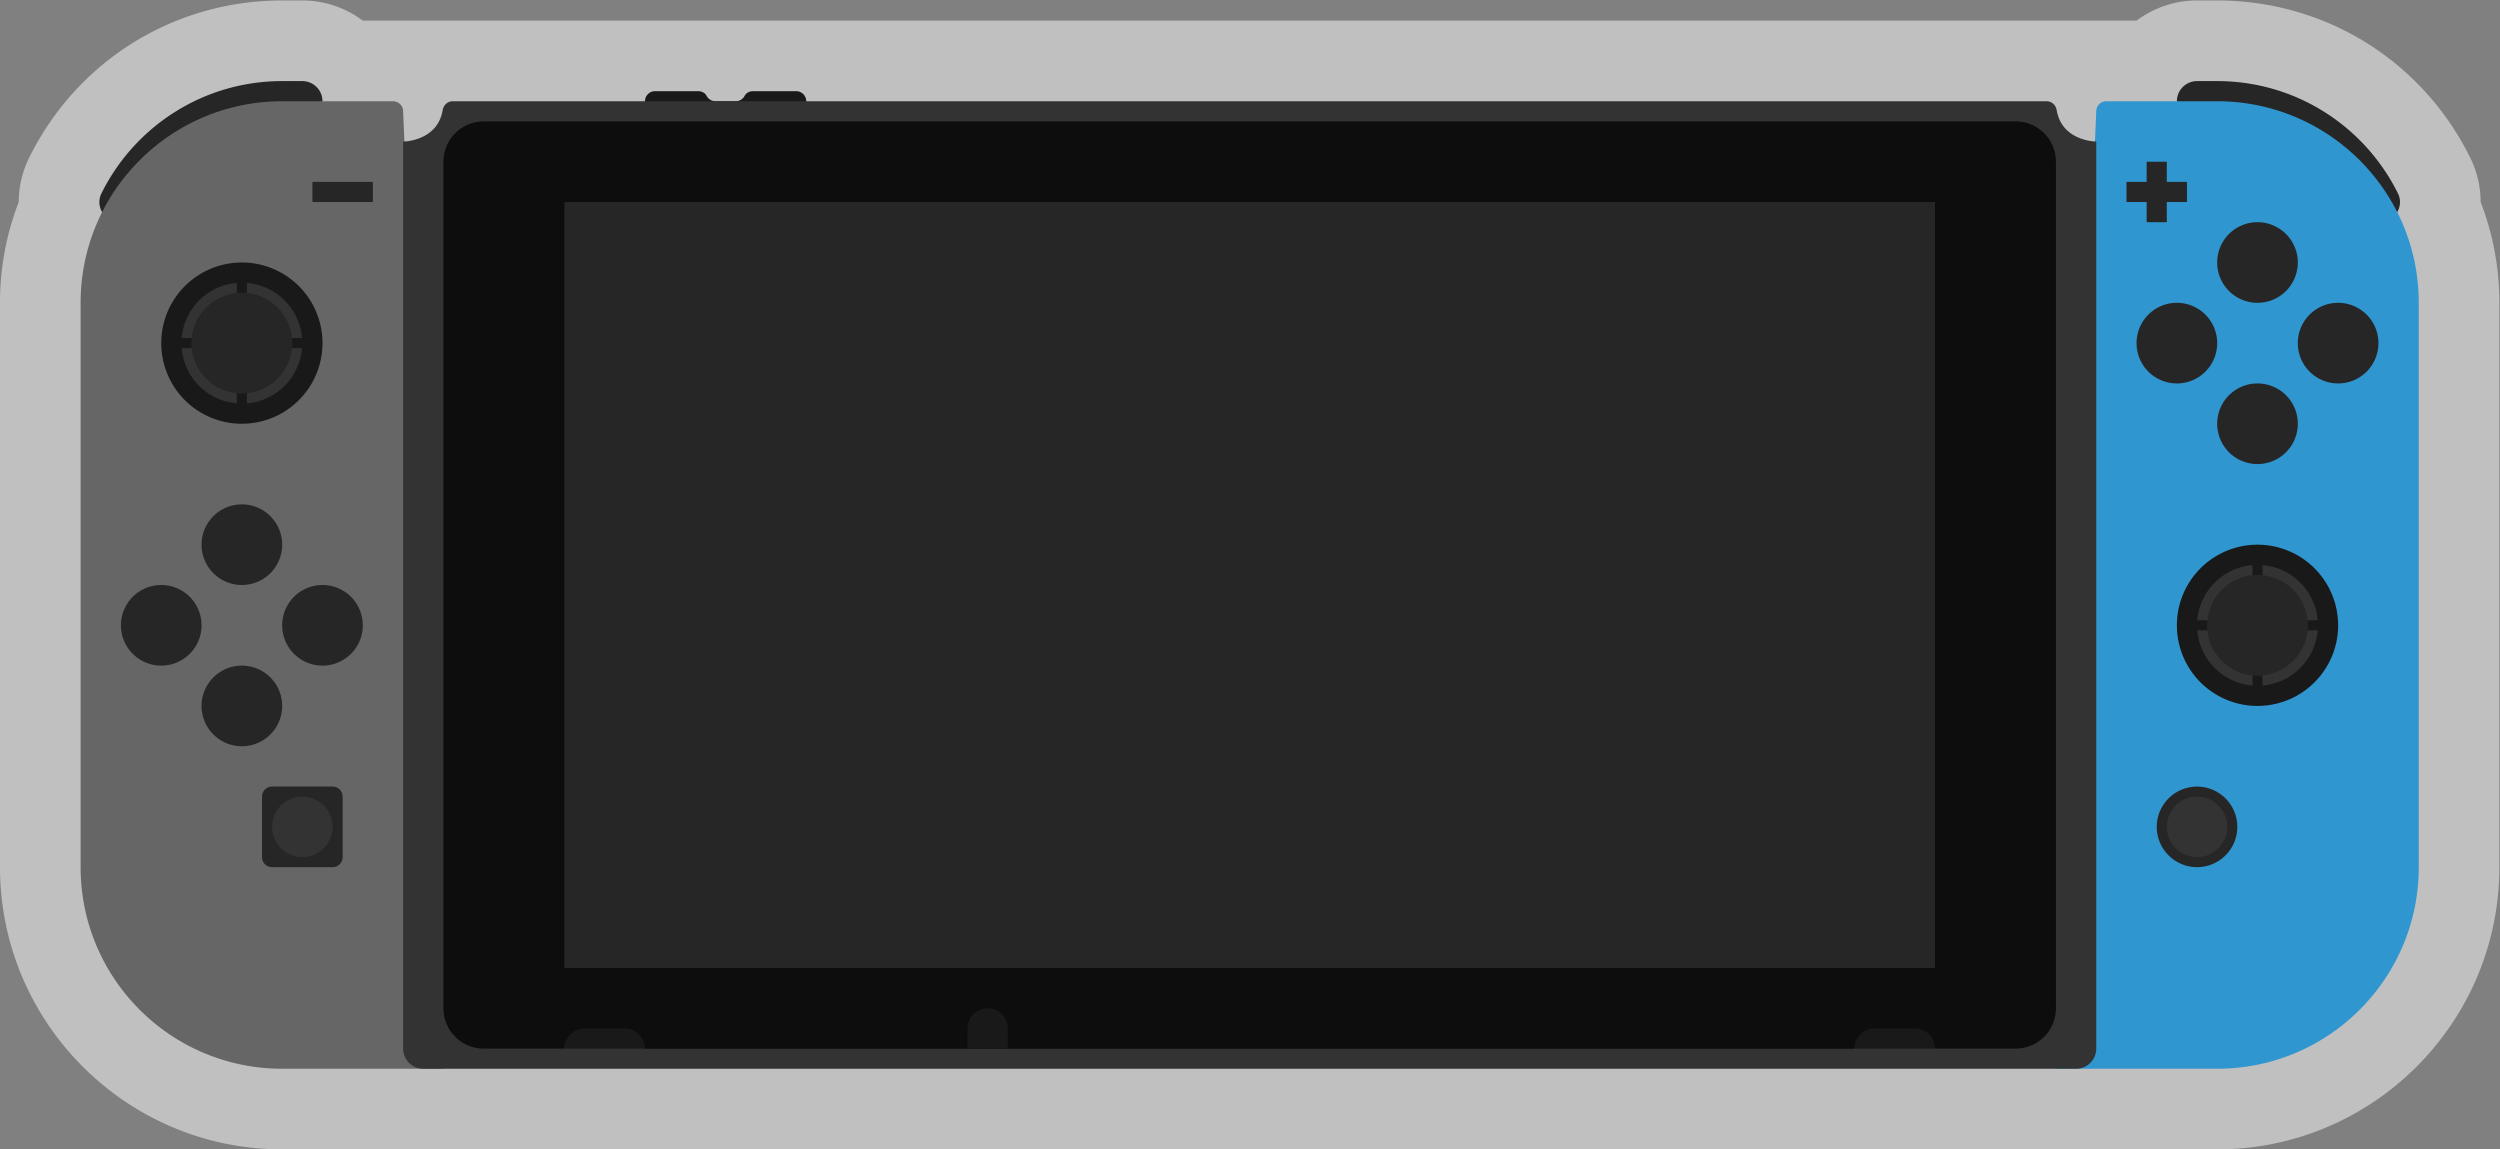 <svg xmlns="http://www.w3.org/2000/svg" xml:space="preserve" width="330.666" height="152"><rect width="100%" height="100%" fill="#808080" stroke="none"/><defs><clipPath id="a" clipPathUnits="userSpaceOnUse"><path d="M0 256h256V0H0Z"/></clipPath><clipPath id="b" clipPathUnits="userSpaceOnUse"><path d="M4 186h248V72H4Z"/></clipPath></defs><g clip-path="url(#a)" transform="matrix(1.333 0 0 -1.333 -5.333 248)"><g clip-path="url(#b)" style="opacity:.5"><path d="M0 0a9.9 9.9 0 0 1-1.029 4.384c-4.757 9.628-14.378 15.609-25.111 15.609h-2a9.95 9.95 0 0 1-5.994-2h-176.012a9.95 9.95 0 0 1-5.994 2h-2c-10.732 0-20.354-5.981-25.11-15.609A9.9 9.9 0 0 1-244.28 0a27.6 27.6 0 0 1-1.86-10.007v-56c0-15.44 12.561-28 28-28h192c15.44 0 28 12.56 28 28v56C1.86-6.552 1.236-3.198 0 0" style="fill:#fff;fill-opacity:1;fill-rule:nonzero;stroke:none" transform="translate(250.14 166.007)"/></g><path d="M0 0h-4.273c-.342 0-.682-.162-.841-.465A1 1 0 0 0-6-1h-2c-.384 0-.718.217-.886.535-.159.303-.499.465-.841.465H-14a1 1 0 0 1-1-1v-2a1 1 0 0 1 1-1H0a1 1 0 0 1 1 1v2a1 1 0 0 1-1 1" style="fill:#191919;fill-opacity:1;fill-rule:nonzero;stroke:none" transform="translate(83 177)"/><path d="M0 0a2 2 0 0 1-2 2h-2c-7.869 0-14.674-4.545-17.938-11.152-.649-1.312.35-2.848 1.813-2.848z" style="fill:#262626;fill-opacity:1;fill-rule:nonzero;stroke:none" transform="translate(36 176)"/><path d="M0 0h16l-4 95a1 1 0 0 1-1 1H0c-11.046 0-20-8.954-20-20V20C-20 8.954-11.046 0 0 0" style="fill:#666;fill-opacity:1;fill-rule:nonzero;stroke:none" transform="translate(32 80)"/><path d="M0 0a2 2 0 0 0 2 2h2c7.868 0 14.674-4.545 17.938-11.152.649-1.312-.349-2.848-1.813-2.848Z" style="fill:#262626;fill-opacity:1;fill-rule:nonzero;stroke:none" transform="translate(220 176)"/><path d="M0 0h-16l4 95a1 1 0 0 0 1 1H0c11.046 0 20-8.954 20-20V20C20 8.954 11.046 0 0 0" style="fill:#3096cf;fill-opacity:1;fill-rule:nonzero;stroke:none" transform="translate(224 80)"/><path d="M0 0c-1.047.252-2.589.964-2.934 2.99-.084.494-.488.87-.989.87h-158.161c-.502 0-.906-.376-.99-.87-.345-2.026-1.887-2.738-2.934-2.99a4 4 0 0 0-.385-.079 4.5 4.5 0 0 0-.611-.061v-90a2 2 0 0 1 2-2h164a2 2 0 0 1 2 2v90S.75-.138.385-.079A4 4 0 0 0 0 0" style="fill:#333;fill-opacity:1;fill-rule:nonzero;stroke:none" transform="translate(211.004 172.14)"/><path d="M196 82H60v4h136z" style="fill:#191919;fill-opacity:1;fill-rule:nonzero;stroke:none"/><path d="M0 0h-152a4 4 0 0 1-4-4v-84a4 4 0 0 1 4-4h8a2 2 0 0 0 2 2h4a2 2 0 0 0 2-2h120a2 2 0 0 0 2 2h4a2 2 0 0 0 2-2h8a4 4 0 0 1 4 4v84a4 4 0 0 1-4 4" style="fill:#0d0d0d;fill-opacity:1;fill-rule:nonzero;stroke:none" transform="translate(204 174)"/><path d="M196 90H60v76h136zM41 166h-6v2h6z" style="fill:#262626;fill-opacity:1;fill-rule:nonzero;stroke:none"/><path d="M0 0h-2v2h-2V0h-2v-2h2v-2h2v2h2z" style="fill:#262626;fill-opacity:1;fill-rule:nonzero;stroke:none" transform="translate(221 168)"/><path d="M0 0h-6a1 1 0 0 0-1 1v6a1 1 0 0 0 1 1h6a1 1 0 0 0 1-1V1a1 1 0 0 0-1-1" style="fill:#262626;fill-opacity:1;fill-rule:nonzero;stroke:none" transform="translate(37 100)"/><path d="M0 0a3 3 0 1 0-6 0 3 3 0 0 0 6 0" style="fill:#333;fill-opacity:1;fill-rule:nonzero;stroke:none" transform="translate(37 104)"/><path d="M0 0a8 8 0 1 0-16 0A8 8 0 0 0 0 0" style="fill:#191919;fill-opacity:1;fill-rule:nonzero;stroke:none" transform="translate(36 152)"/><path d="M0 0v5.475A5.995 5.995 0 0 1-5.475 0Z" style="fill:#333;fill-opacity:1;fill-rule:nonzero;stroke:none" transform="translate(27.5 152.5)"/><path d="M0 0h5.475A5.995 5.995 0 0 1 0 5.475Z" style="fill:#333;fill-opacity:1;fill-rule:nonzero;stroke:none" transform="translate(28.5 152.5)"/><path d="M0 0h-5.475A5.995 5.995 0 0 1 0-5.475Z" style="fill:#333;fill-opacity:1;fill-rule:nonzero;stroke:none" transform="translate(27.5 151.5)"/><path d="M0 0v-5.475A5.995 5.995 0 0 1 5.475 0Z" style="fill:#333;fill-opacity:1;fill-rule:nonzero;stroke:none" transform="translate(28.5 151.5)"/><path d="M0 0a5 5 0 1 0-10.001.001A5 5 0 0 0 0 0" style="fill:#262626;fill-opacity:1;fill-rule:nonzero;stroke:none" transform="translate(33 152)"/><path d="M0 0a8 8 0 1 0-16 0A8 8 0 0 0 0 0" style="fill:#191919;fill-opacity:1;fill-rule:nonzero;stroke:none" transform="translate(236 124)"/><path d="M0 0v5.475A5.996 5.996 0 0 1-5.475 0Z" style="fill:#333;fill-opacity:1;fill-rule:nonzero;stroke:none" transform="translate(227.5 124.5)"/><path d="M0 0h5.475A5.996 5.996 0 0 1 0 5.475Z" style="fill:#333;fill-opacity:1;fill-rule:nonzero;stroke:none" transform="translate(228.5 124.5)"/><path d="M0 0h-5.475A6 6 0 0 1 0-5.475Z" style="fill:#333;fill-opacity:1;fill-rule:nonzero;stroke:none" transform="translate(227.5 123.5)"/><path d="M0 0v-5.475A6 6 0 0 1 5.475 0Z" style="fill:#333;fill-opacity:1;fill-rule:nonzero;stroke:none" transform="translate(228.5 123.5)"/><path d="M0 0a5 5 0 0 0-5-5 5 5 0 0 0-5 5 5 5 0 0 0 5 5 5 5 0 0 0 5-5" style="fill:#262626;fill-opacity:1;fill-rule:nonzero;stroke:none" transform="translate(233 124)"/><path d="M0 0a4 4 0 1 0-8 0 4 4 0 0 0 8 0" style="fill:#262626;fill-opacity:1;fill-rule:nonzero;stroke:none" transform="translate(232 160)"/><path d="M0 0a4 4 0 1 0-8 0 4 4 0 0 0 8 0" style="fill:#262626;fill-opacity:1;fill-rule:nonzero;stroke:none" transform="translate(232 144)"/><path d="M0 0a4 4 0 1 0 0 8 4 4 0 0 0 0-8" style="fill:#262626;fill-opacity:1;fill-rule:nonzero;stroke:none" transform="translate(236 148)"/><path d="M0 0a4 4 0 1 0 0 8 4 4 0 0 0 0-8" style="fill:#262626;fill-opacity:1;fill-rule:nonzero;stroke:none" transform="translate(220 148)"/><path d="M0 0a4 4 0 1 0-8 0 4 4 0 0 0 8 0" style="fill:#262626;fill-opacity:1;fill-rule:nonzero;stroke:none" transform="translate(32 132)"/><path d="M0 0a4 4 0 1 0-8 0 4 4 0 0 0 8 0" style="fill:#262626;fill-opacity:1;fill-rule:nonzero;stroke:none" transform="translate(32 116)"/><path d="M0 0a4 4 0 1 0 0 8 4 4 0 0 0 0-8" style="fill:#262626;fill-opacity:1;fill-rule:nonzero;stroke:none" transform="translate(36 120)"/><path d="M0 0a4 4 0 1 0 0 8 4 4 0 0 0 0-8" style="fill:#262626;fill-opacity:1;fill-rule:nonzero;stroke:none" transform="translate(20 120)"/><path d="M0 0c-2.206 0-4 1.794-4 4s1.794 4 4 4 4-1.794 4-4-1.794-4-4-4" style="fill:#262626;fill-opacity:1;fill-rule:nonzero;stroke:none" transform="translate(222 100)"/><path d="M0 0c-1.654 0-3-1.346-3-3s1.346-3 3-3 3 1.346 3 3-1.346 3-3 3" style="fill:#333;fill-opacity:1;fill-rule:nonzero;stroke:none" transform="translate(222 107)"/><path d="M0 0h-4v2a2 2 0 0 0 4 0z" style="fill:#191919;fill-opacity:1;fill-rule:nonzero;stroke:none" transform="translate(104 82)"/></g></svg>